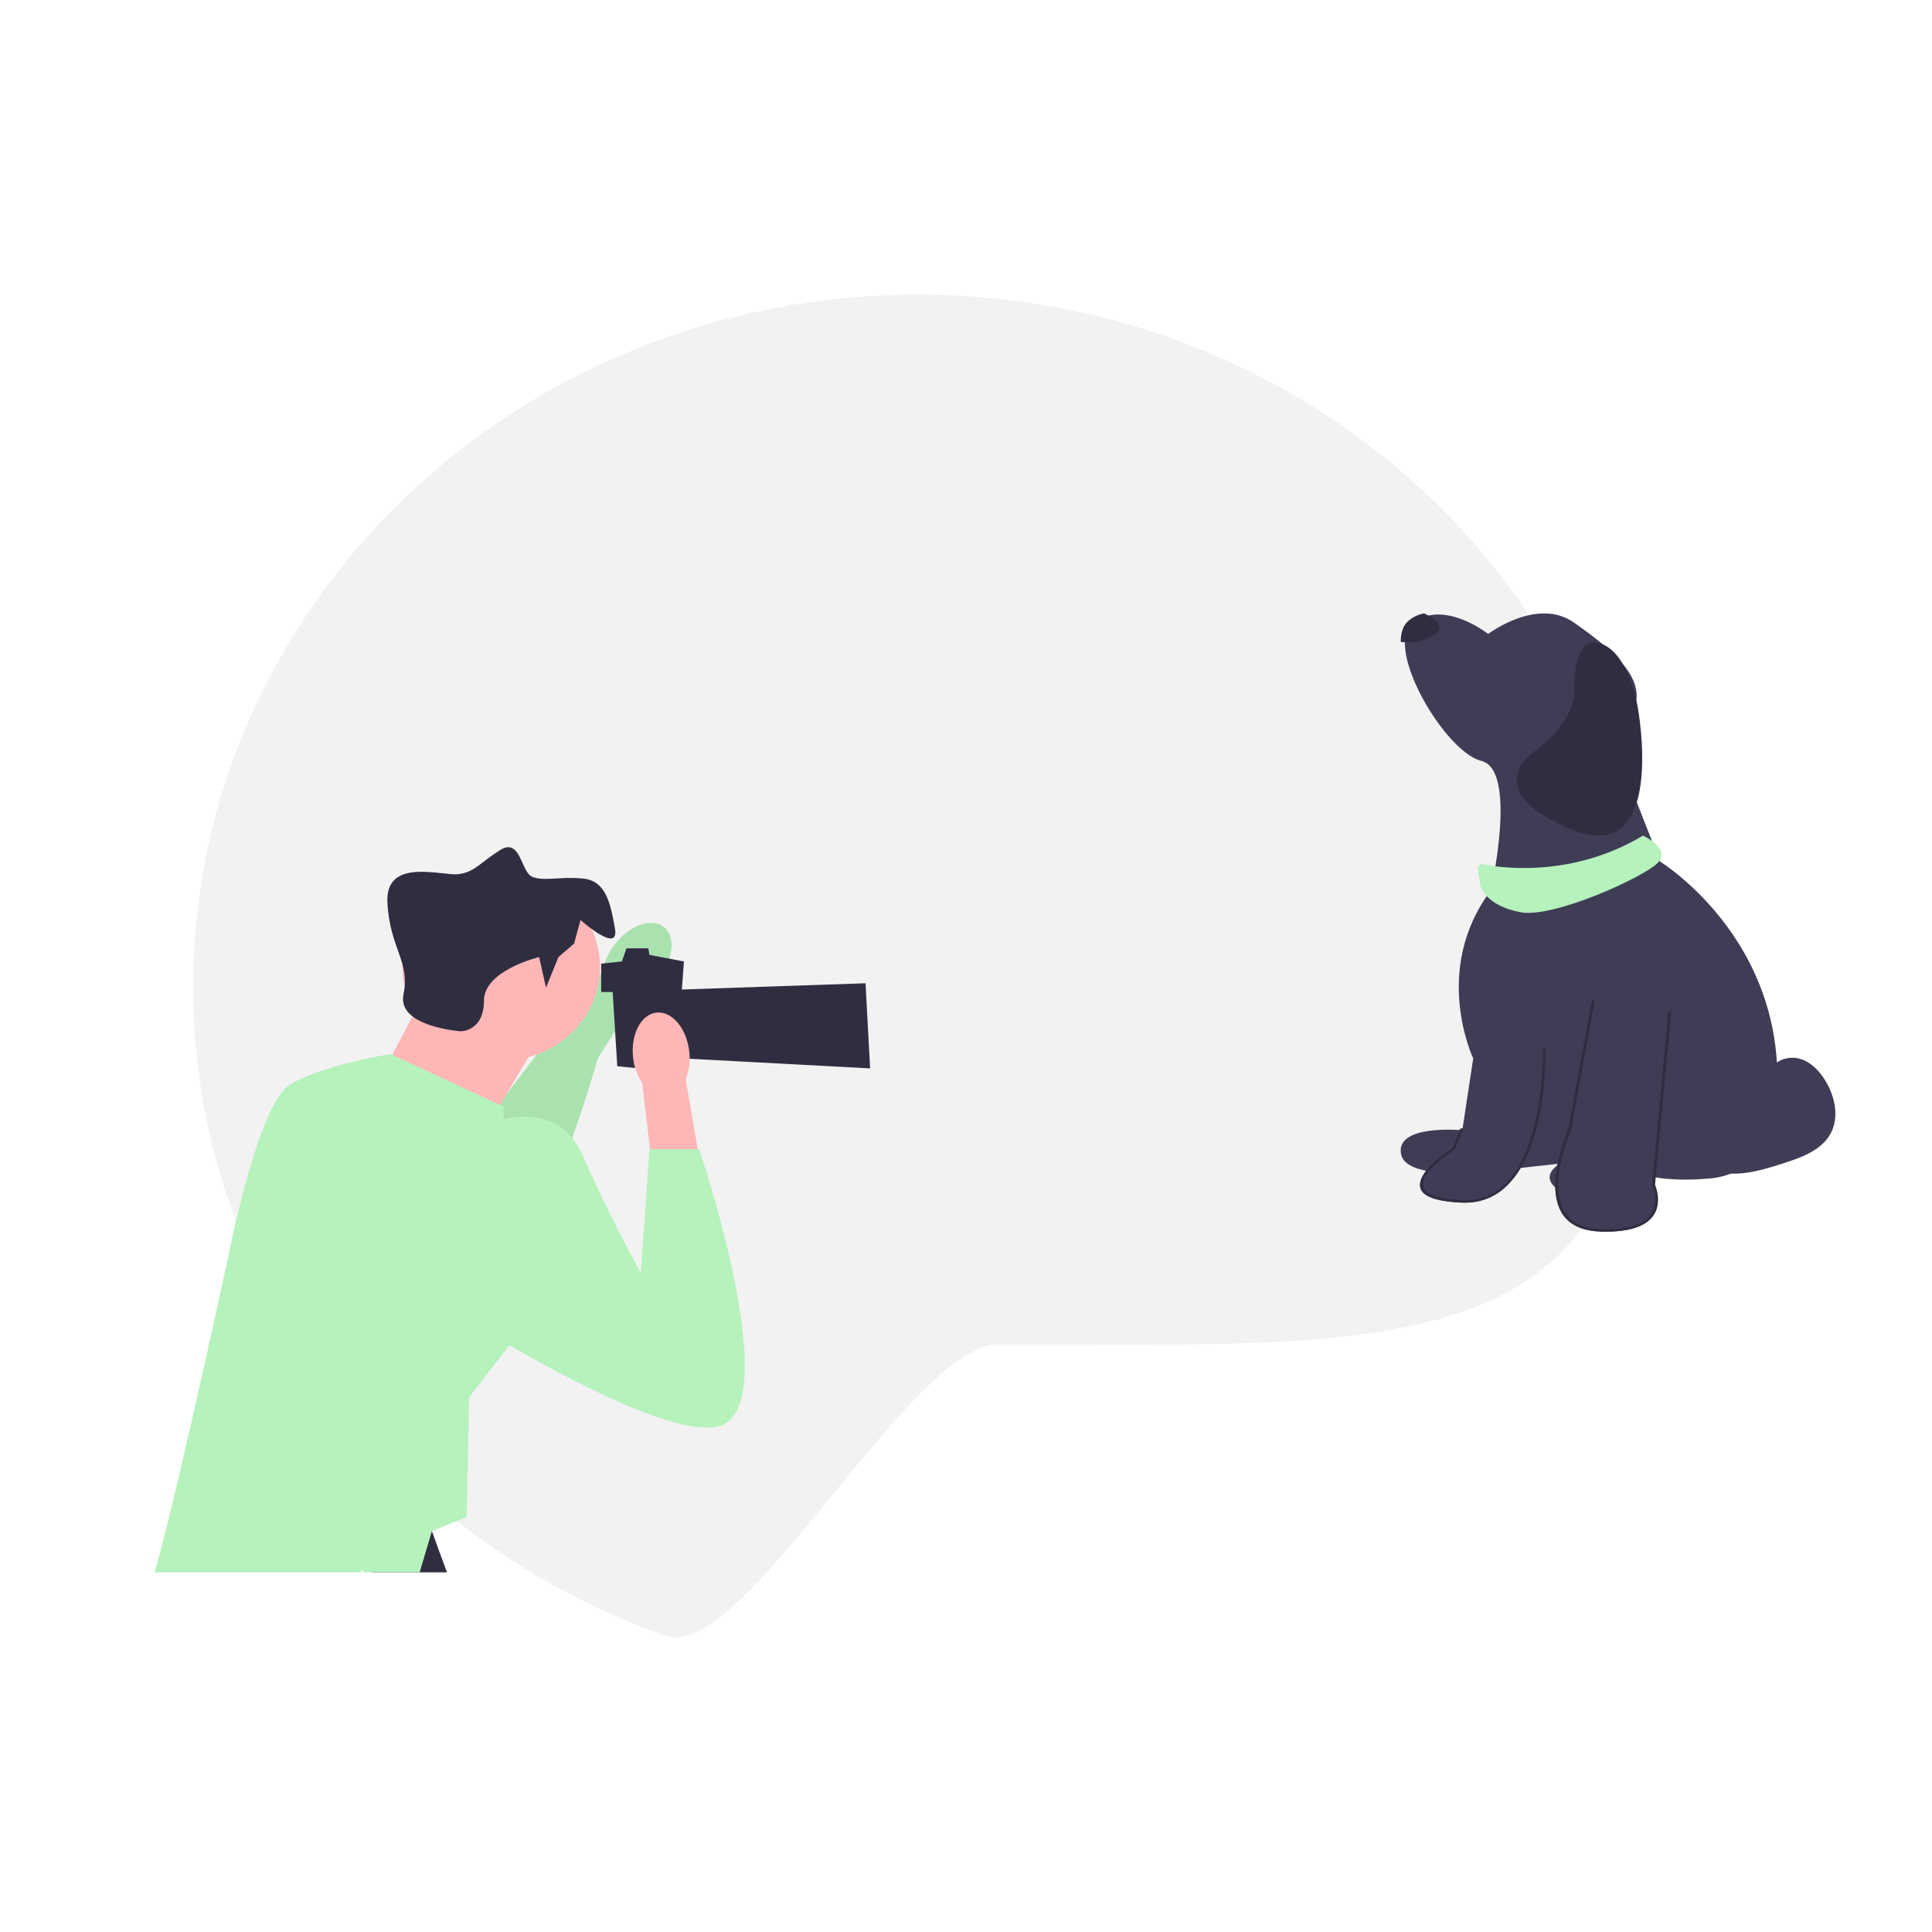 <svg width="200" height="200" viewBox="0 0 200 200" fill="none" xmlns="http://www.w3.org/2000/svg">
<rect x="0" y="0" width="200" height="200" fill="#808080" stroke="none"/>
<g clip-path="url(#clip0_179_286)">
<rect width="200" height="200" fill="white"/>
<path d="M170 102.153C170 141.726 144.793 139.173 103.371 139.173C94.163 139.173 76.975 172.219 68.828 169.32H68.825C68.525 169.215 68.228 169.105 67.93 168.993C67.845 168.964 67.76 168.933 67.677 168.899C67.21 168.727 66.745 168.548 66.282 168.364C65.33 167.987 64.388 167.591 63.458 167.18C62.975 166.965 62.495 166.747 62.02 166.523C57.61 164.457 53.443 161.987 49.57 159.167C47.62 157.748 45.742 156.236 43.95 154.645C42.465 153.327 41.038 151.954 39.672 150.525C39.242 150.079 38.822 149.627 38.407 149.171C38.237 148.987 38.072 148.803 37.91 148.619C36.733 147.303 35.608 145.944 34.532 144.547C34.185 144.096 33.843 143.639 33.505 143.179C31.212 140.05 29.175 136.735 27.42 133.267C22.665 123.856 20 113.302 20 102.153C20 62.579 53.578 30.5 95 30.5C136.423 30.5 170 62.579 170 102.153Z" fill="#F2F2F2"/>
<path d="M68.355 101.042C69.814 99.068 69.924 96.752 68.601 95.871C67.278 94.989 65.022 95.875 63.563 97.85C62.968 98.632 62.58 99.537 62.429 100.491L56.357 108.931L60.589 111.552L66.126 102.953C67.019 102.495 67.783 101.839 68.355 101.042V101.042Z" fill="#AAE2AF"/>
<path d="M31.611 111.484C35.647 119.679 42.783 132.85 47.601 134.276C49.262 134.768 50.942 133.625 52.538 131.589C57.162 125.703 61.095 112.349 61.892 109.527C61.989 109.184 62.039 108.996 62.039 108.996L58.035 106.597L57.688 106.389L51.615 114.317L49.745 116.758C49.745 116.758 49.833 115.542 50.04 113.585L40.465 109.132C40.465 109.132 35.207 109.963 31.611 111.484V111.484Z" fill="#AAE2AF"/>
<path d="M51.886 109.81C57.536 109.81 62.117 105.46 62.117 100.094C62.117 94.728 57.536 90.378 51.886 90.378C46.235 90.378 41.654 94.728 41.654 100.094C41.654 105.46 46.235 109.81 51.886 109.81Z" fill="#FFB6B6"/>
<path d="M46.272 162.768H38.595C38.023 162.205 37.459 161.634 36.904 161.057C36.332 160.466 35.775 159.87 35.223 159.267C40.242 158.283 44.387 157.599 44.387 157.599C44.387 157.599 44.5 157.921 44.711 158.5C45.03 159.391 45.569 160.885 46.272 162.768V162.768Z" fill="#2F2E41"/>
<path d="M55.097 108.793L51.023 115.599L39.393 111.504L43.913 102.918L55.097 108.793Z" fill="#FFB6B6"/>
<path d="M62.234 99.755L64.376 99.529L64.852 98.173H67.116L67.231 98.851L70.8 99.529L70.084 109.259L68.421 110.826L63.9 110.375L63.424 102.692H62.234V99.755Z" fill="#2F2E41"/>
<path d="M69.612 102.466L89.599 101.788L90.075 110.6L68.898 109.471L69.612 102.466Z" fill="#2F2E41"/>
<path d="M55.809 99.077L56.523 102.24L57.807 99.077L59.433 97.681L60.092 95.236C60.092 95.236 64.137 98.851 63.661 96.14C63.185 93.428 62.709 91.169 60.33 90.943C57.95 90.717 56.285 91.263 55.095 90.764C53.905 90.265 53.905 86.65 51.764 88.005C49.622 89.361 49.146 90.265 47.481 90.491C45.815 90.717 39.867 88.683 40.105 93.428C40.343 98.173 42.484 99.529 41.77 102.918C41.056 106.308 47.719 106.759 47.719 106.759C47.719 106.759 50.098 106.759 50.098 103.596C50.098 100.433 55.809 99.077 55.809 99.077H55.809Z" fill="#2F2E41"/>
<path d="M52.723 139.257V139.259L48.558 144.657L48.498 147.755L48.314 157.034L44.711 158.5L43.441 162.768H37.692C37.388 162.437 37.333 162.522 37.381 162.768H16C16.818 160.056 18.276 153.946 19.696 147.755C21.671 139.143 23.569 130.371 23.569 130.371C23.569 130.371 26.663 114.328 29.993 112.296C30.465 112.005 31.014 111.738 31.609 111.486C32.507 111.104 33.511 110.768 34.507 110.475C35.022 110.325 35.534 110.187 36.033 110.06C36.364 109.977 36.691 109.898 37.002 109.825C37.16 109.789 37.313 109.753 37.463 109.72C37.765 109.651 38.053 109.589 38.322 109.534C38.419 109.512 38.515 109.493 38.608 109.474C38.678 109.46 38.746 109.448 38.813 109.434C38.891 109.417 38.967 109.403 39.039 109.388C39.112 109.374 39.185 109.36 39.253 109.348C39.331 109.334 39.406 109.319 39.478 109.305C39.551 109.291 39.619 109.279 39.684 109.267C39.749 109.255 39.812 109.243 39.87 109.234C39.928 109.224 39.98 109.215 40.031 109.205C40.106 109.191 40.174 109.179 40.229 109.169C40.267 109.164 40.299 109.157 40.329 109.153C40.417 109.138 40.462 109.131 40.462 109.131L40.603 109.198H40.605L50.038 113.587L51.609 114.319H51.612L51.75 114.381L52.121 114.555L52.151 115.832L52.535 131.589L52.723 139.257L52.723 139.257Z" fill="#B6F2BC"/>
<path d="M71.357 108.893C71.106 106.492 69.599 104.669 67.99 104.821C66.381 104.973 65.281 107.042 65.532 109.443C65.618 110.403 65.946 111.33 66.487 112.146L67.684 122.304L72.692 121.669L70.98 111.722C71.342 110.821 71.471 109.851 71.357 108.893V108.893Z" fill="#FFB6B6"/>
<path d="M50.099 116.475C50.099 116.475 57.476 113.086 60.331 119.639C63.186 126.191 66.339 131.756 66.339 131.756L67.231 118.961H72.377C72.377 118.961 81.508 145.849 74.37 147.657C67.231 149.464 41.772 132.518 41.772 132.518L50.099 116.475V116.475Z" fill="#B6F2BC"/>
<path d="M145.049 119.521C145.753 122.706 156.726 120.981 156.726 120.981L161.509 120.45C161.509 120.45 159.258 121.644 161.228 123.105C163.198 124.565 169.81 121.512 169.81 121.512C172.028 122.209 174.747 122.207 177.101 121.983C180.494 121.661 183.214 119.19 183.68 116.002C186.31 98.025 171.85 89.19 171.85 89.19L167.629 78.438C167.629 78.438 168.966 75.318 169.388 72.531C169.81 69.743 166.715 67.089 162.916 64.434C159.118 61.779 154.053 65.629 154.053 65.629C154.053 65.629 151.026 63.219 148.153 63.669C147.521 63.767 146.898 64.004 146.316 64.434C145.713 64.879 145.448 65.621 145.439 66.543C145.394 70.573 150.258 78.013 153.35 78.77C157.148 79.699 154.335 92.176 154.335 92.176C148.144 100.406 152.506 109.565 152.506 109.565L151.38 116.999C151.38 116.999 144.346 116.335 145.049 119.521V119.521Z" fill="#3F3D56"/>
<path d="M173 104.686L171.28 122.745C171.28 122.745 173.625 127.754 165.653 127.49C157.681 127.226 162.37 116.945 162.37 116.945L164.871 103.5" fill="#3F3D56"/>
<path d="M166.269 127.5C166.079 127.5 165.885 127.497 165.685 127.49C163.966 127.432 162.7 126.89 161.922 125.879C159.699 122.987 162.172 117.286 162.345 116.895L164.779 103.61C164.792 103.539 164.87 103.491 164.953 103.501C165.036 103.513 165.093 103.579 165.08 103.651L162.644 116.949C162.642 116.958 162.639 116.967 162.636 116.976C162.609 117.035 160.009 122.916 162.177 125.736C162.898 126.673 164.082 127.175 165.697 127.229C168.233 127.314 169.938 126.851 170.767 125.852C171.852 124.544 171.039 122.732 171.031 122.714C171.023 122.695 171.019 122.675 171.021 122.656L172.696 104.793C172.703 104.722 172.775 104.669 172.86 104.674C172.944 104.68 173.006 104.742 173 104.814L171.327 122.647C171.438 122.903 172.132 124.656 171.017 126.001C170.192 126.997 168.596 127.5 166.269 127.5V127.5Z" fill="#2F2E41"/>
<path d="M159.997 108.5C159.997 108.5 160.432 124.88 151.298 124.493C142.164 124.106 150.428 118.947 150.428 118.947L151.225 116.948" fill="#3F3D56"/>
<path d="M151.652 124.5C151.548 124.5 151.444 124.498 151.338 124.493C148.788 124.385 147.346 123.873 147.055 122.973C146.529 121.351 149.953 119.099 150.376 118.828L151.141 116.899C151.167 116.832 151.248 116.798 151.322 116.821C151.395 116.845 151.434 116.917 151.408 116.983L150.628 118.951C150.618 118.976 150.6 118.997 150.576 119.012C150.538 119.036 146.835 121.384 147.327 122.902C147.581 123.687 148.935 124.137 151.352 124.24C152.961 124.309 154.372 123.825 155.543 122.802C159.932 118.966 159.715 108.733 159.712 108.63C159.71 108.56 159.772 108.502 159.85 108.5C159.924 108.5 159.994 108.554 159.995 108.624C160.007 109.049 160.218 119.07 155.741 122.983C154.588 123.99 153.214 124.5 151.652 124.5V124.5Z" fill="#2F2E41"/>
<path d="M145 66.446C145.902 66.563 147.315 66.558 148.485 65.713C149.738 64.808 148.437 63.964 147.424 63.5C146.86 63.601 146.303 63.843 145.783 64.284C145.245 64.74 145.008 65.5 145 66.446Z" fill="#2F2E41"/>
<path d="M162.964 71.993C162.964 71.993 162.585 65.67 165.617 66.592C168.649 67.514 169.533 73.178 169.533 73.178C169.533 73.178 172.691 90.039 162.585 85.823C152.479 81.608 159.174 77.525 159.174 77.525C159.174 77.525 162.459 75.286 162.964 71.993Z" fill="#2F2E41"/>
<path d="M174.527 114.528C176.085 115.172 177.713 115.829 179.416 115.766C181.12 115.703 182.913 114.684 183.178 113.119C183.315 112.311 183.044 111.444 183.377 110.687C183.824 109.668 185.269 109.276 186.392 109.625C187.515 109.974 188.341 110.874 188.932 111.827C190.039 113.611 190.482 115.951 189.296 117.69C188.267 119.197 186.316 119.878 184.501 120.462C182.083 121.24 179.384 122.012 177.041 121.056C174.685 120.095 173.402 117.318 174.275 115.069" fill="#3F3D56"/>
<path d="M170.084 86.5C170.084 86.5 173.078 87.864 171.581 89.353C170.084 90.841 160.831 95.058 157.428 94.438C154.026 93.818 153.21 91.957 153.21 91.461C153.21 90.965 152.53 89.229 153.618 89.477C154.707 89.725 162.463 91.089 170.084 86.5Z" fill="#B6F2BC"/>
</g>
<defs>
<clipPath id="clip0_179_286">
<rect width="200" height="200" fill="white"/>
</clipPath>
</defs>
</svg>
